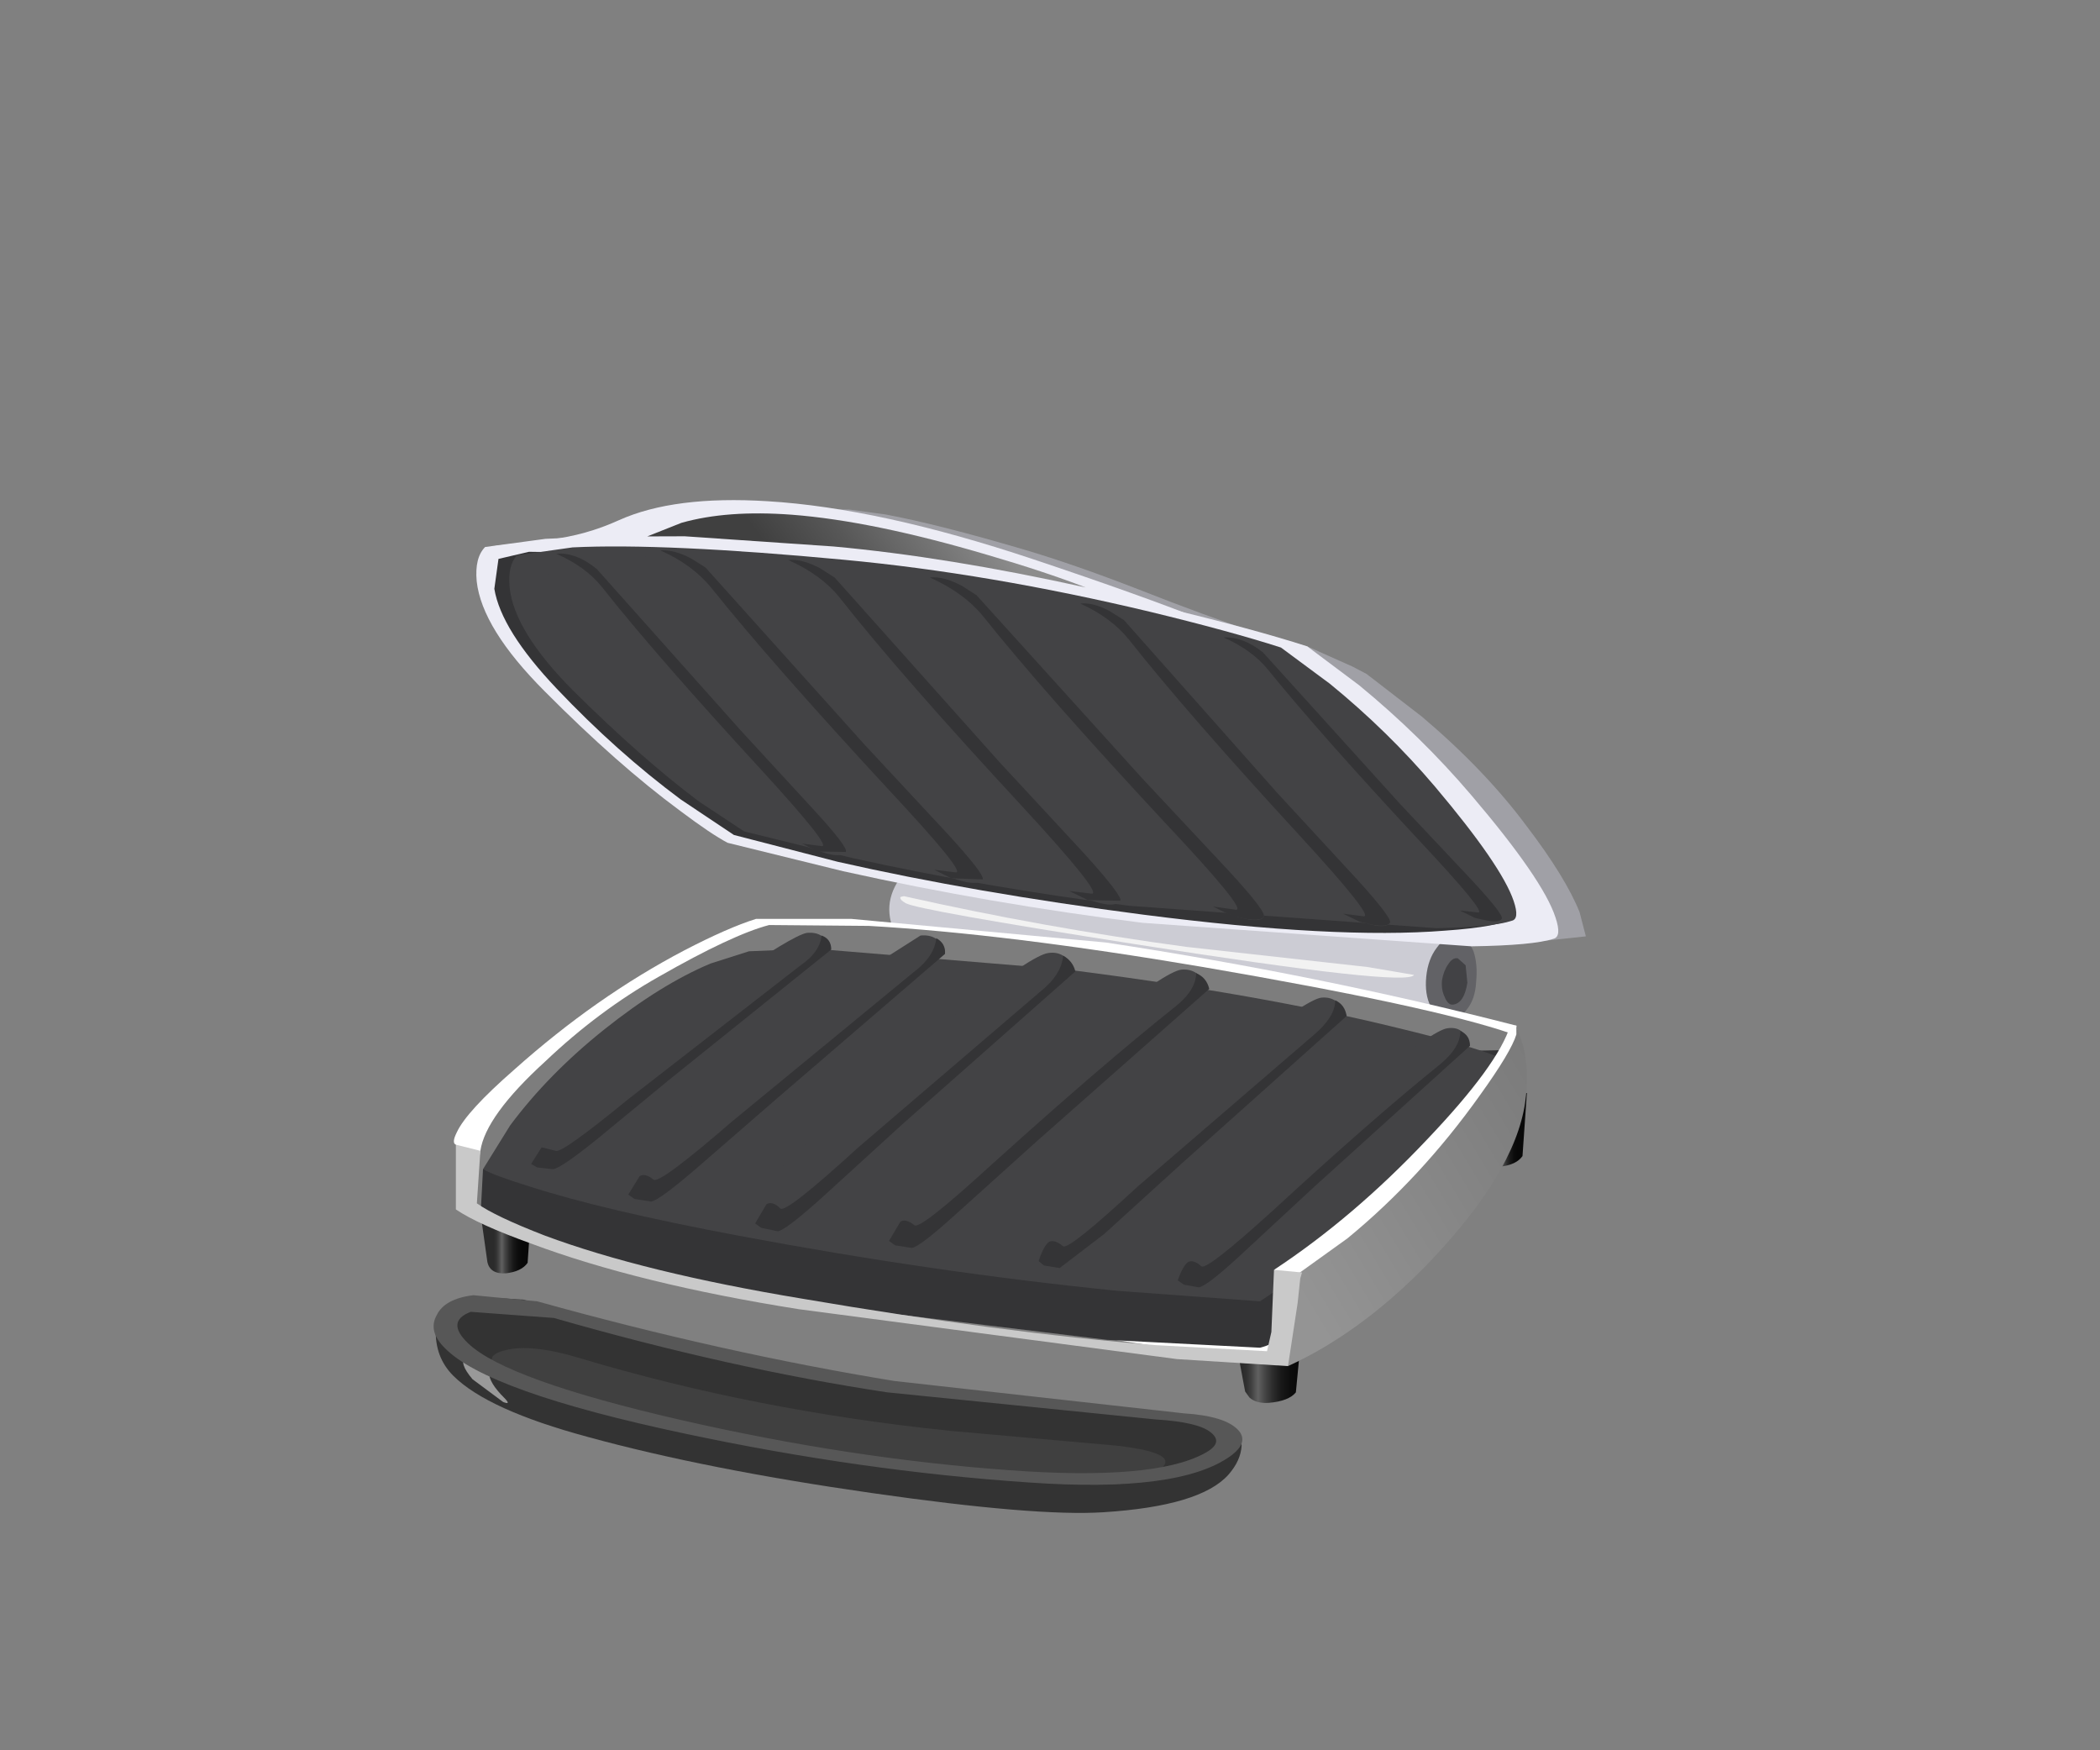 <?xml version="1.0" encoding="UTF-8" standalone="no"?>
<svg xmlns:xlink="http://www.w3.org/1999/xlink" height="100.0px" width="120.0px" xmlns="http://www.w3.org/2000/svg">
  <rect width="100%" height="100%" fill="#808080" stroke="none"/>
  <g transform="matrix(1.0, 0.0, 0.0, 1.0, 0.0, 0.0)">
    <use height="37.35" transform="matrix(1.0, 0.0, 0.0, 1.0, 24.8, 49.1)" width="62.45" xlink:href="#shape0"/>
    <use height="40.35" transform="matrix(1.014, 0.052, 0.693, 0.619, 17.195, 27.269)" width="51.05" xlink:href="#shape1"/>
  </g>
  <defs>
    <g id="shape0" transform="matrix(1.0, 0.0, 0.0, 1.0, 31.25, 18.65)">
      <path d="M27.05 -15.85 L27.0 -11.85 Q26.25 -9.0 25.85 -8.6 L21.65 -8.45 14.95 -8.55 Q11.65 -8.45 4.45 -10.2 -3.35 -12.1 -4.5 -13.75 -5.8 -15.6 -4.8 -17.3 L-3.6 -18.65 27.05 -15.85" fill="#ccccd4" fill-rule="evenodd" stroke="none"/>
      <path d="M28.3 -11.65 Q28.25 -10.65 27.75 -10.05 27.3 -9.4 26.65 -9.5 26.05 -9.55 25.7 -10.25 25.35 -10.95 25.45 -11.95 25.55 -12.95 26.05 -13.6 26.55 -14.3 27.2 -14.25 27.8 -14.2 28.15 -13.4 28.4 -12.65 28.3 -11.65" fill="#626266" fill-rule="evenodd" stroke="none"/>
      <path d="M27.8 -11.6 Q27.6 -10.35 26.9 -10.35 26.65 -10.4 26.5 -10.8 26.3 -11.2 26.35 -11.75 26.45 -12.3 26.7 -12.65 26.95 -13.05 27.25 -13.0 L27.7 -12.6 27.8 -11.6" fill="#424245" fill-rule="evenodd" stroke="none"/>
      <path d="M24.75 -12.05 Q24.4 -11.35 8.85 -13.8 -3.6 -15.75 -4.3 -16.15 -4.65 -16.35 -4.6 -16.5 L-4.4 -16.55 Q3.6 -14.75 11.75 -13.65 L22.1 -12.5 24.75 -12.05" fill="#f2f2f2" fill-rule="evenodd" stroke="none"/>
      <path d="M-28.65 1.15 L-25.65 0.75 -25.9 4.4 Q-26.25 4.9 -27.15 5.0 -28.05 5.05 -28.2 4.35 L-28.65 1.15" fill="url(#gradient0)" fill-rule="evenodd" stroke="none"/>
      <path d="M28.2 -4.95 L31.2 -5.3 30.95 -1.7 Q30.6 -1.2 29.7 -1.1 29.15 -1.05 28.85 -1.4 L28.65 -1.75 28.2 -4.95" fill="url(#gradient1)" fill-rule="evenodd" stroke="none"/>
      <path d="M14.5 8.55 L18.35 8.15 18.0 11.8 Q17.6 12.3 16.45 12.4 15.75 12.45 15.35 12.1 L15.1 11.75 14.5 8.55" fill="url(#gradient2)" fill-rule="evenodd" stroke="none"/>
      <path d="M30.6 -9.15 L30.8 -6.5 Q31.0 -5.25 29.65 -3.45 26.6 0.2 23.15 3.4 L20.55 6.55 Q17.6 9.75 15.9 9.85 13.75 9.95 -6.05 6.5 -26.05 3.0 -27.35 2.15 L-29.2 0.85 -29.7 0.45 -29.3 -1.4 -30.0 -2.35 Q-30.25 -2.45 -29.95 -3.05 -29.4 -4.25 -26.65 -6.65 -22.0 -10.8 -16.95 -13.45 -14.45 -14.75 -12.85 -15.25 L-7.4 -15.25 7.15 -13.9 Q19.35 -12.05 30.6 -9.15" fill="#ffffff" fill-rule="evenodd" stroke="none"/>
      <path d="M30.3 -8.7 L30.0 -3.75 -22.25 3.95 -26.15 2.6 -29.4 1.2 -29.6 -0.7 -29.25 -0.35 Q-28.85 -0.35 -28.6 -2.0 -28.3 -4.0 -24.9 -7.1 -21.85 -10.0 -18.4 -11.95 -14.2 -14.35 -12.1 -14.9 L-6.4 -14.85 Q1.5 -14.4 12.7 -12.5 25.8 -10.25 30.3 -8.7" fill="#7d7d7d" fill-rule="evenodd" stroke="none"/>
      <path d="M7.2 8.8 L-11.3 6.55 Q-19.4 5.05 -24.8 3.35 L-28.6 1.9 -28.45 -0.95 Q-13.85 -5.0 -3.1 -7.15 L29.75 -7.75 29.65 -3.45 Q29.3 -2.55 28.35 -1.2 26.5 1.6 23.75 4.05 20.5 6.9 17.9 8.35 16.6 9.1 15.95 9.25 L7.2 8.8" fill="#343436" fill-rule="evenodd" stroke="none"/>
      <path d="M28.75 -5.45 Q26.95 -2.75 22.5 1.4 19.3 4.4 15.95 6.6 L7.8 6.0 Q-2.65 4.95 -13.85 2.85 -21.55 1.4 -25.75 0.05 -27.85 -0.6 -28.45 -0.95 L-26.9 -3.45 Q-24.7 -6.4 -21.5 -8.95 -18.3 -11.5 -15.45 -12.7 L-13.25 -13.4 -9.55 -13.55 4.95 -12.35 Q16.0 -10.95 23.9 -9.0 27.85 -8.05 29.6 -7.35 L28.75 -5.45" fill="#434345" fill-rule="evenodd" stroke="none"/>
      <path d="M-17.7 -6.15 L-21.95 -2.65 Q-24.0 -1.0 -24.45 -0.95 L-25.35 -1.05 -25.7 -1.25 -25.6 -2.5 -22.95 -5.2 -14.6 -11.65 Q-10.75 -14.3 -9.95 -14.45 -8.95 -14.55 -8.6 -13.6 L-17.7 -6.15" fill="#434345" fill-rule="evenodd" stroke="none"/>
      <path d="M-8.55 -13.5 L-17.7 -6.15 -21.95 -2.65 Q-24.0 -1.0 -24.45 -0.95 L-25.35 -1.05 -25.7 -1.25 -25.1 -2.2 -24.3 -2.0 Q-24.0 -1.8 -20.15 -4.95 L-10.3 -12.6 Q-9.2 -13.35 -9.1 -14.3 -8.55 -14.1 -8.55 -13.5" fill="#343436" fill-rule="evenodd" stroke="none"/>
      <path d="M-11.7 -4.95 L-16.25 -1.0 Q-18.4 0.85 -18.85 0.9 L-19.8 0.75 -20.15 0.5 -20.05 -0.9 -17.25 -3.9 -8.4 -11.15 -3.45 -14.3 Q-2.4 -14.4 -2.05 -13.4 -6.9 -9.0 -11.7 -4.95" fill="#434345" fill-rule="evenodd" stroke="none"/>
      <path d="M-2.05 -13.25 L-11.7 -4.95 -16.25 -1.0 Q-18.4 0.85 -18.85 0.9 L-19.8 0.75 -20.15 0.5 -19.5 -0.55 Q-19.2 -0.75 -18.7 -0.35 -18.35 -0.1 -14.25 -3.65 L-3.85 -12.2 Q-2.65 -13.1 -2.55 -14.15 -2.0 -13.85 -2.05 -13.25" fill="#343436" fill-rule="evenodd" stroke="none"/>
      <path d="M5.3 -12.35 L-4.45 -3.55 -9.0 0.6 Q-11.1 2.5 -11.6 2.6 L-12.55 2.4 -12.9 2.15 -12.75 0.7 Q-12.3 -0.25 -9.9 -2.5 -5.5 -6.65 -1.1 -10.05 3.0 -13.2 3.85 -13.3 4.85 -13.45 5.3 -12.35" fill="#434345" fill-rule="evenodd" stroke="none"/>
      <path d="M3.4 -11.1 Q4.6 -12.05 4.7 -13.15 5.25 -12.85 5.4 -12.25 L-4.45 -3.55 -9.0 0.6 Q-11.1 2.5 -11.6 2.6 L-12.55 2.4 -12.9 2.15 -12.25 1.05 Q-11.9 0.85 -11.45 1.3 -11.1 1.55 -7.0 -2.2 L3.4 -11.1" fill="#343436" fill-rule="evenodd" stroke="none"/>
      <path d="M12.95 -11.25 L3.2 -2.55 -1.35 1.55 Q-3.5 3.5 -3.95 3.55 L-4.9 3.4 -5.25 3.15 -5.1 1.65 Q-4.7 0.8 -2.3 -1.5 2.15 -5.7 6.55 -9.1 10.6 -12.25 11.45 -12.35 12.5 -12.45 12.95 -11.25" fill="#434345" fill-rule="evenodd" stroke="none"/>
      <path d="M11.0 -10.15 Q12.3 -11.15 12.3 -12.15 12.9 -11.9 13.05 -11.25 L3.2 -2.55 -1.35 1.55 Q-3.5 3.5 -3.95 3.55 L-4.9 3.4 -5.25 3.15 -4.6 2.05 Q-4.3 1.85 -3.8 2.25 -3.5 2.55 0.6 -1.2 6.8 -6.8 11.0 -10.15" fill="#343436" fill-rule="evenodd" stroke="none"/>
      <path d="M20.9 -9.7 L11.45 -1.25 7.05 2.75 4.5 4.7 3.6 4.55 3.3 4.3 3.4 2.85 Q3.85 2.0 6.15 -0.2 10.35 -4.25 14.7 -7.6 18.65 -10.65 19.45 -10.75 20.45 -10.85 20.9 -9.7" fill="#434345" fill-rule="evenodd" stroke="none"/>
      <path d="M19.0 -8.6 Q20.25 -9.65 20.25 -10.6 20.8 -10.35 20.9 -9.7 L11.45 -1.25 7.05 2.75 4.5 4.7 3.6 4.55 3.3 4.3 Q3.6 3.4 3.9 3.2 4.2 3.05 4.7 3.45 5.0 3.7 8.95 0.05 L19.0 -8.6" fill="#343436" fill-rule="evenodd" stroke="none"/>
      <path d="M27.9 -8.1 L19.0 0.1 14.85 3.95 Q12.9 5.75 12.45 5.8 L11.6 5.65 11.25 5.4 11.4 4.0 Q11.8 3.15 14.0 1.1 18.05 -2.8 22.15 -5.95 25.9 -8.9 26.65 -9.0 27.6 -9.15 27.9 -8.1" fill="#434345" fill-rule="evenodd" stroke="none"/>
      <path d="M26.25 -6.95 Q27.4 -7.9 27.4 -8.85 27.95 -8.6 27.95 -8.0 L19.0 0.1 14.85 3.95 Q12.9 5.75 12.45 5.8 L11.6 5.65 11.25 5.4 Q11.55 4.55 11.85 4.35 12.15 4.2 12.6 4.6 12.9 4.85 16.7 1.4 22.4 -3.85 26.25 -6.95" fill="#343436" fill-rule="evenodd" stroke="none"/>
      <path d="M30.25 -9.15 L30.6 -9.15 30.85 -8.0 Q30.95 -7.1 30.2 -5.05 L23.85 3.85 18.45 5.55 16.75 4.8 Q21.3 1.8 25.5 -2.65 29.55 -6.9 30.25 -9.15" fill="#ffffff" fill-rule="evenodd" stroke="none"/>
      <path d="M31.1 -4.75 Q30.5 -0.65 25.35 4.65 21.6 8.45 17.55 10.3 L17.2 8.75 Q17.1 7.55 17.25 6.4 L17.4 5.55 20.95 3.0 Q25.15 -0.45 28.5 -5.15 30.3 -7.65 30.6 -8.65 L30.6 -9.15 31.0 -7.95 Q31.35 -6.45 31.1 -4.75" fill="url(#gradient3)" fill-rule="evenodd" stroke="none"/>
      <path d="M-28.6 -2.0 L-28.8 1.0 Q-27.75 1.75 -24.9 2.85 -19.25 4.95 -10.2 6.45 1.25 8.4 9.95 9.1 L16.35 9.45 16.6 8.35 16.75 4.8 18.35 4.95 18.25 5.3 18.1 6.7 17.55 10.3 11.2 9.9 -10.4 7.05 Q-19.55 5.6 -25.7 3.3 -28.75 2.2 -30.0 1.35 L-30.0 -2.35 -28.6 -2.0" fill="#c9c9c9" fill-rule="evenodd" stroke="none"/>
      <path d="M-6.25 17.55 Q-15.7 16.2 -22.45 14.35 -28.2 12.8 -30.15 10.85 -31.2 9.8 -31.15 8.2 -31.1 7.5 -30.85 7.25 L-29.8 6.85 -27.7 6.45 Q-26.55 6.35 -24.8 6.95 L-12.25 10.1 1.35 12.15 12.0 13.25 Q14.3 13.5 13.6 13.65 L14.8 14.1 14.9 14.85 Q14.85 15.7 14.15 16.5 12.55 18.3 7.0 18.65 3.15 18.9 -6.25 17.55" fill="#333333" fill-rule="evenodd" stroke="none"/>
      <path d="M6.7 16.75 Q2.35 17.3 -7.95 15.55 L-23.05 12.45 Q-27.6 11.35 -29.35 9.85 L-30.25 8.6 -30.6 8.5 Q-30.9 8.3 -30.5 7.5 -29.8 6.3 -26.15 6.5 L-22.75 7.5 -17.4 9.05 -4.05 11.65 5.95 12.75 13.1 13.4 14.25 13.85 14.2 14.7 Q14.15 15.45 12.85 15.8 L6.7 16.75" fill="#333333" fill-rule="evenodd" stroke="none"/>
      <path d="M-27.3 10.7 Q-28.65 9.75 -27.2 9.4 -25.7 9.0 -22.9 9.85 -12.9 12.85 -1.75 14.0 L7.8 14.85 Q11.65 15.3 10.1 16.3 8.65 17.2 6.75 17.05 L0.7 16.35 -7.3 15.6 -15.8 14.2 Q-22.5 12.8 -27.3 10.7" fill="#404040" fill-rule="evenodd" stroke="none"/>
      <path d="M-29.45 9.8 L-28.55 9.9 Q-28.1 10.25 -28.1 10.7 -28.1 11.25 -27.25 12.1 -26.8 12.55 -27.3 12.35 L-29.05 11.05 Q-29.85 10.1 -29.45 9.8" fill="#999999" fill-rule="evenodd" stroke="none"/>
      <path d="M-16.95 14.15 Q-28.25 11.75 -30.65 9.25 -31.6 8.3 -31.1 7.4 -30.65 6.45 -29.0 6.25 L-25.35 6.6 Q-14.75 9.55 -4.95 11.15 L11.6 13.0 Q13.95 13.15 14.7 13.95 15.35 14.65 14.25 15.45 11.3 17.55 2.75 16.95 -6.85 16.3 -16.95 14.15 M-24.4 7.55 L-29.15 7.2 Q-30.6 7.75 -29.3 9.0 -27.1 11.1 -17.05 13.4 -7.4 15.6 1.65 16.25 9.85 16.85 12.75 15.3 13.9 14.7 13.15 14.1 12.45 13.5 10.0 13.35 L-5.35 11.8 Q-14.3 10.45 -24.4 7.55" fill="#575757" fill-rule="evenodd" stroke="none"/>
    </g>
    <linearGradient gradientTransform="matrix(0.001, 0.0, 0.0, -0.001, -27.0, 2.9)" gradientUnits="userSpaceOnUse" id="gradient0" spreadMethod="pad" x1="-819.2" x2="819.2">
      <stop offset="0.0" stop-color="#2b2b2b"/>
      <stop offset="0.067" stop-color="#313131"/>
      <stop offset="0.153" stop-color="#414141"/>
      <stop offset="0.251" stop-color="#5c5c5c"/>
      <stop offset="0.267" stop-color="#616161"/>
      <stop offset="0.384" stop-color="#464646"/>
      <stop offset="0.533" stop-color="#2b2b2b"/>
      <stop offset="0.686" stop-color="#171717"/>
      <stop offset="0.843" stop-color="#0c0c0c"/>
      <stop offset="1.0" stop-color="#080808"/>
    </linearGradient>
    <linearGradient gradientTransform="matrix(0.001, 0.0, 0.0, -0.001, 29.85, -3.2)" gradientUnits="userSpaceOnUse" id="gradient1" spreadMethod="pad" x1="-819.2" x2="819.2">
      <stop offset="0.0" stop-color="#2b2b2b"/>
      <stop offset="0.043" stop-color="#313131"/>
      <stop offset="0.098" stop-color="#414141"/>
      <stop offset="0.161" stop-color="#5c5c5c"/>
      <stop offset="0.231" stop-color="#818181"/>
      <stop offset="0.267" stop-color="#999999"/>
      <stop offset="0.278" stop-color="#949494"/>
      <stop offset="0.396" stop-color="#6a6a6a"/>
      <stop offset="0.514" stop-color="#464646"/>
      <stop offset="0.631" stop-color="#2b2b2b"/>
      <stop offset="0.753" stop-color="#171717"/>
      <stop offset="0.875" stop-color="#0c0c0c"/>
      <stop offset="1.0" stop-color="#080808"/>
    </linearGradient>
    <linearGradient gradientTransform="matrix(0.002, 0.0, 0.0, -0.002, 16.6, 10.3)" gradientUnits="userSpaceOnUse" id="gradient2" spreadMethod="pad" x1="-819.2" x2="819.2">
      <stop offset="0.0" stop-color="#2b2b2b"/>
      <stop offset="0.067" stop-color="#313131"/>
      <stop offset="0.153" stop-color="#414141"/>
      <stop offset="0.251" stop-color="#5c5c5c"/>
      <stop offset="0.267" stop-color="#616161"/>
      <stop offset="0.384" stop-color="#464646"/>
      <stop offset="0.533" stop-color="#2b2b2b"/>
      <stop offset="0.686" stop-color="#171717"/>
      <stop offset="0.843" stop-color="#0c0c0c"/>
      <stop offset="1.0" stop-color="#080808"/>
    </linearGradient>
    <linearGradient gradientTransform="matrix(0.01, -0.006, -0.006, -0.01, 25.4, -0.2)" gradientUnits="userSpaceOnUse" id="gradient3" spreadMethod="pad" x1="-819.2" x2="819.2">
      <stop offset="0.0" stop-color="#949494"/>
      <stop offset="0.929" stop-color="#7c7c7c"/>
      <stop offset="1.0" stop-color="#7a7a7a"/>
    </linearGradient>
    <g id="shape1" transform="matrix(1.0, 0.0, 0.0, 1.0, 25.5, 20.2)">
      <path d="M25.5 -2.4 Q25.7 2.5 24.45 7.75 23.35 12.6 21.85 15.95 L20.6 18.3 17.35 19.05 11.95 18.75 Q10.15 17.9 1.8 0.1 L-6.2 -17.5 Q-1.5 -19.25 5.1 -19.8 L6.95 -19.5 Q9.45 -18.8 12.9 -16.75 14.9 -15.55 17.05 -13.45 19.45 -11.05 21.1 -9.9 L22.25 -8.95 23.35 -8.7 24.7 -6.95 25.05 -6.3 25.5 -2.4" fill="#a0a0a6" fill-rule="evenodd" stroke="none"/>
      <path d="M21.1 -8.2 Q22.2 -7.05 -18.5 -14.45 L-14.8 -15.35 Q-12.35 -15.95 -9.35 -17.6 -4.4 -20.3 0.8 -20.2 7.05 -20.1 12.8 -15.85 16.85 -12.85 19.0 -10.65 L21.1 -8.2" fill="#ececf5" fill-rule="evenodd" stroke="none"/>
      <path d="M1.55 -15.6 Q9.9 -14.95 17.45 -11.75 21.25 -10.15 23.35 -8.7 L23.85 -5.15 Q24.15 -0.5 23.2 5.05 21.85 12.95 20.05 16.6 19.15 18.45 18.5 18.7 16.85 19.45 13.1 19.85 L-5.0 19.2 Q-12.85 18.1 -19.45 15.65 L-24.45 13.45 Q-24.85 12.7 -25.15 10.55 -25.8 6.35 -25.25 -0.45 -24.8 -6.3 -21.95 -10.9 -20.5 -13.2 -19.15 -14.3 L-15.0 -15.4 Q-8.8 -16.4 1.55 -15.6" fill="#ececf5" fill-rule="evenodd" stroke="none"/>
      <path d="M1.7 -16.1 L-6.5 -16.35 -8.75 -16.15 -5.8 -17.65 Q-2.2 -19.15 1.35 -19.0 5.75 -18.8 10.35 -16.05 12.65 -14.7 14.05 -13.35 7.85 -15.65 1.7 -16.1" fill="url(#gradient4)" fill-rule="evenodd" stroke="none"/>
      <path d="M-4.95 -14.8 Q3.0 -14.65 12.85 -11.4 17.8 -9.8 21.1 -8.2 L18.75 3.85 Q17.45 10.25 17.45 14.15 17.4 16.15 17.65 16.8 16.1 17.8 12.55 18.45 5.45 19.85 -4.4 18.4 -13.05 17.1 -19.15 14.75 L-23.55 12.65 -24.35 9.45 Q-25.0 5.1 -24.35 -0.8 -23.75 -6.25 -21.4 -10.25 L-19.15 -13.2 -16.85 -14.05 -4.95 -14.8" fill="#343436" fill-rule="evenodd" stroke="none"/>
      <path d="M1.45 -14.85 Q9.2 -14.25 16.25 -11.3 19.75 -9.8 21.7 -8.45 L22.2 -5.15 Q22.5 -0.8 21.6 4.4 20.3 11.8 18.65 15.2 17.8 16.95 17.2 17.15 15.7 17.85 12.2 18.25 L-4.65 17.6 Q-11.95 16.55 -18.05 14.3 L-22.7 12.25 -23.4 9.55 Q-23.95 5.6 -23.5 -0.7 -23.05 -6.2 -20.4 -10.45 -19.05 -12.6 -17.8 -13.65 L-13.95 -14.7 Q-8.15 -15.6 1.45 -14.85" fill="#434345" fill-rule="evenodd" stroke="none"/>
      <path d="M-13.7 -13.8 L-16.15 2.4 -17.1 9.85 Q-17.55 13.35 -18.0 13.75 -18.7 14.4 -19.4 13.9 -20.4 13.15 -20.7 12.4 -21.15 11.2 -20.7 7.25 -19.9 -0.15 -18.45 -6.8 -17.15 -12.9 -16.35 -13.6 -15.4 -14.4 -13.7 -13.8" fill="#434345" fill-rule="evenodd" stroke="none"/>
      <path d="M-13.95 -12.7 L-16.15 2.4 -17.1 9.85 Q-17.55 13.35 -18.0 13.75 L-19.65 13.85 -20.05 13.15 -19.05 13.3 Q-18.5 13.4 -17.55 6.1 -16.2 -4.5 -14.85 -10.95 -14.45 -12.85 -15.35 -14.0 -14.05 -14.25 -13.95 -12.7" fill="#343436" fill-rule="evenodd" stroke="none"/>
      <path d="M-7.15 -14.6 L-9.7 3.2 -10.7 11.45 Q-11.2 15.3 -11.65 15.75 -12.4 16.45 -13.2 15.9 -14.3 15.0 -14.6 14.2 -15.1 12.85 -14.65 8.5 -13.85 0.35 -12.3 -6.95 -10.85 -13.65 -10.0 -14.4 -9.0 -15.3 -7.15 -14.6" fill="#434345" fill-rule="evenodd" stroke="none"/>
      <path d="M-7.35 -13.4 L-9.7 3.2 -10.7 11.45 Q-11.2 15.3 -11.65 15.75 L-13.45 15.8 -13.9 15.05 -12.8 15.2 Q-12.2 15.3 -11.25 7.3 -9.8 -4.35 -8.35 -11.5 -7.95 -13.6 -8.9 -14.85 -8.0 -15.0 -7.6 -14.2 L-7.35 -13.4" fill="#343436" fill-rule="evenodd" stroke="none"/>
      <path d="M-4.85 17.15 Q-5.65 17.9 -6.45 17.35 -7.6 16.45 -7.95 15.6 -8.5 14.2 -8.0 9.7 -7.05 1.15 -5.45 -6.35 -3.95 -13.35 -3.05 -14.1 -1.95 -15.05 -0.05 -14.35 L-2.8 4.2 -3.85 12.7 Q-4.4 16.7 -4.85 17.15" fill="#434345" fill-rule="evenodd" stroke="none"/>
      <path d="M-0.3 -13.05 L-2.8 4.2 -3.85 12.7 Q-4.4 16.7 -4.85 17.15 L-6.75 17.25 -7.25 16.45 -6.1 16.6 Q-5.45 16.7 -4.4 8.4 -2.9 -3.75 -1.35 -11.1 -0.9 -13.25 -1.9 -14.55 -1.0 -14.75 -0.55 -13.9 L-0.3 -13.05" fill="#343436" fill-rule="evenodd" stroke="none"/>
      <path d="M4.25 -13.1 Q5.35 -14.05 7.25 -13.35 L4.65 5.05 3.65 13.55 Q3.15 17.55 2.65 18.0 2.2 18.45 1.6 18.35 L1.1 18.15 Q-0.05 17.25 -0.35 16.4 -0.9 15.0 -0.5 10.55 0.35 2.1 1.95 -5.4 3.4 -12.35 4.25 -13.1" fill="#434345" fill-rule="evenodd" stroke="none"/>
      <path d="M6.75 -12.9 L7.0 -12.05 4.65 5.05 3.65 13.55 Q3.15 17.55 2.65 18.0 2.2 18.45 1.45 18.3 L0.8 18.05 0.3 17.25 1.45 17.45 Q2.1 17.55 3.05 9.25 4.5 -2.75 6.0 -10.1 6.4 -12.2 5.4 -13.55 6.3 -13.75 6.75 -12.9" fill="#343436" fill-rule="evenodd" stroke="none"/>
      <path d="M11.55 -11.35 L14.35 -11.55 11.75 5.8 10.75 13.75 Q10.25 17.5 9.8 17.95 9.35 18.4 8.75 18.3 L8.3 18.1 Q7.25 17.3 6.95 16.5 6.45 15.2 6.9 10.95 7.75 3.05 9.3 -4.05 10.75 -10.6 11.55 -11.35" fill="#434345" fill-rule="evenodd" stroke="none"/>
      <path d="M13.9 -11.15 L14.15 -10.35 11.75 5.8 10.75 13.75 Q10.25 17.5 9.8 17.95 9.35 18.4 8.65 18.25 L8.05 18.0 7.6 17.3 8.65 17.45 Q9.25 17.55 10.25 9.75 11.7 -1.6 13.15 -8.5 13.55 -10.5 12.65 -11.75 13.5 -11.95 13.9 -11.15" fill="#343436" fill-rule="evenodd" stroke="none"/>
      <path d="M18.05 -8.75 Q18.9 -9.55 20.5 -8.95 L18.35 6.3 17.55 13.3 Q17.15 16.6 16.75 17.0 L15.85 17.3 15.45 17.1 Q14.5 16.35 14.25 15.65 13.8 14.5 14.15 10.8 14.85 3.8 16.1 -2.4 17.3 -8.15 18.05 -8.75" fill="#434345" fill-rule="evenodd" stroke="none"/>
      <path d="M18.95 -9.15 Q20.15 -9.35 20.3 -7.9 L18.35 6.3 17.55 13.3 Q17.15 16.6 16.75 17.0 16.35 17.4 15.75 17.25 L15.2 17.05 14.8 16.4 15.75 16.5 Q16.25 16.6 17.05 9.75 18.25 -0.15 19.45 -6.25 19.8 -8.05 18.95 -9.15" fill="#343436" fill-rule="evenodd" stroke="none"/>
    </g>
    <linearGradient gradientTransform="matrix(0.008, 0.002, 0.002, -0.008, 4.6, -15.4)" gradientUnits="userSpaceOnUse" id="gradient4" spreadMethod="pad" x1="-819.2" x2="819.2">
      <stop offset="0.0" stop-color="#404040"/>
      <stop offset="0.349" stop-color="#575757"/>
      <stop offset="1.0" stop-color="#8c8c8c"/>
    </linearGradient>
  </defs>
</svg>
